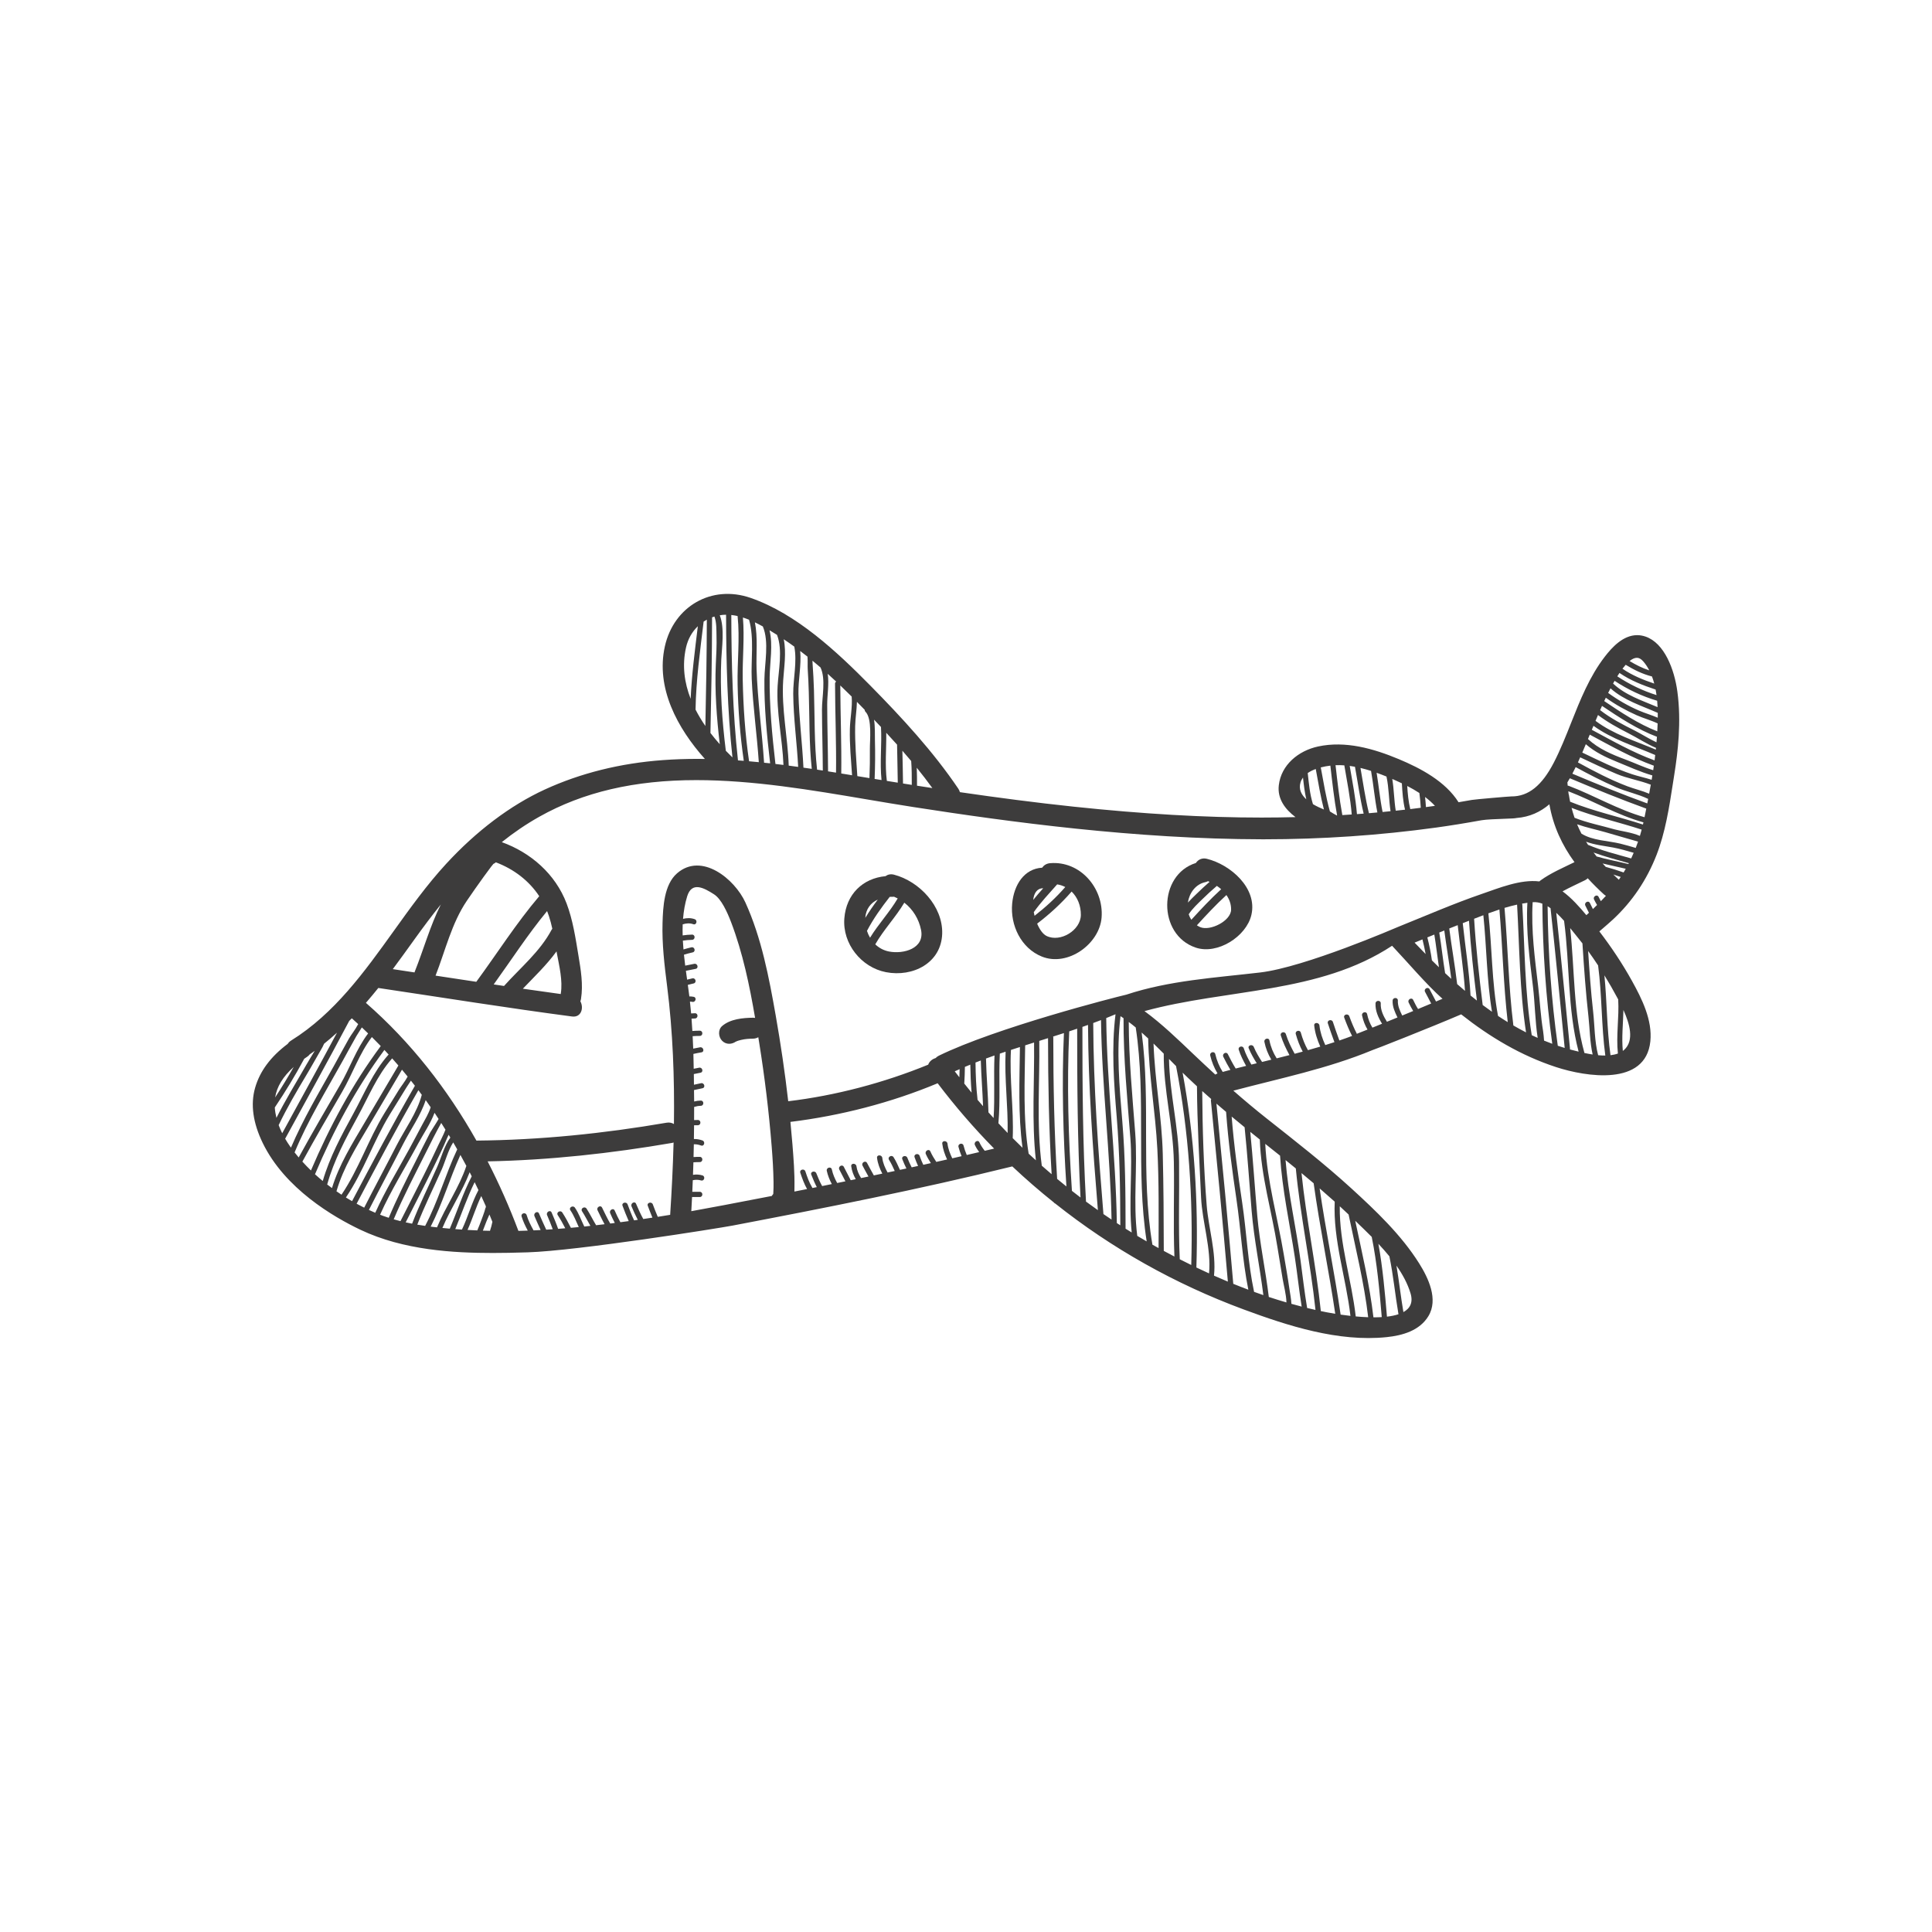 <?xml version="1.0" encoding="utf-8"?>
<!-- Generator: Adobe Illustrator 16.0.0, SVG Export Plug-In . SVG Version: 6.00 Build 0)  -->
<!DOCTYPE svg PUBLIC "-//W3C//DTD SVG 1.1//EN" "http://www.w3.org/Graphics/SVG/1.1/DTD/svg11.dtd">
<svg version="1.1" id="Layer_1" xmlns="http://www.w3.org/2000/svg" xmlns:xlink="http://www.w3.org/1999/xlink" x="0px" y="0px"
	 width="350px" height="350px" viewBox="0 0 350 350" enable-background="new 0 0 350 350" xml:space="preserve">
<g>
	<path fill="#3D3C3C" d="M303.87,125.276c-0.547-4.035-2.348-8.768-5.755-9.948c-0.504-0.175-1.018-0.264-1.527-0.264
		c-2.559,0-4.568,2.221-5.857,3.891c-2.771,3.59-4.468,7.863-6.108,11.994c-0.958,2.417-1.95,4.916-3.136,7.206
		c-2.164,4.178-4.593,6.123-7.647,6.124l-0.058-0.001c-0.392,0-6.551,0.53-7.144,0.637c-0.795,0.144-1.597,0.283-2.409,0.417
		c-2.381-3.776-6.847-6.146-10.827-7.809c-4.583-1.913-9.659-3.363-14.627-2.289c-3.546,0.768-6.674,3.309-7.108,7.022
		c-0.287,2.437,1.128,4.342,3.023,5.772c-2.016,0.051-4.077,0.081-6.142,0.081c-10.328,0-21.457-0.646-34.027-1.972
		c-6.952-0.733-13.902-1.65-20.63-2.631c-0.05-0.204-0.139-0.413-0.282-0.624c-4.562-6.751-10.224-12.88-15.932-18.673
		c-6.051-6.14-13.376-13.002-21.671-15.886c-7.115-2.475-13.953,1.552-15.561,8.772c-1.678,7.531,2.269,14.822,7.252,20.396
		c-0.446-0.007-0.892-0.013-1.339-0.013c-2.132,0-4.236,0.074-6.253,0.221c-7.737,0.565-14.942,2.359-21.417,5.333
		c-6.215,2.855-12.397,7.515-17.877,13.474c-3.478,3.78-6.539,8.049-9.5,12.177c-5.26,7.335-10.7,14.922-18.573,19.822
		c-0.254,0.158-0.46,0.359-0.617,0.601c-3.114,2.34-5.049,4.952-5.914,7.984c-0.849,2.972-0.383,6.323,1.382,9.963
		c4.013,8.274,12.818,13.41,17.709,15.734c7.838,3.723,16.932,4.201,23.979,4.201c1.844,0,3.797-0.035,6.333-0.116
		c9.034-0.287,34.455-4.344,37.115-4.848c16.431-3.13,33.562-6.506,50.663-10.717c2.421,2.284,4.937,4.458,7.529,6.531
		c0.063,0.099,0.154,0.166,0.257,0.201c10.194,8.103,21.668,14.564,34.099,19.169c8.07,2.992,17.185,5.929,25.923,5.027
		c2.881-0.296,5.97-1.174,7.564-3.792c1.857-3.05-0.004-6.923-1.67-9.576c-3.213-5.118-7.823-9.508-12.252-13.555
		c-4.898-4.474-10.14-8.557-15.339-12.667c-2.081-1.645-4.093-3.332-6.066-5.06c8.464-2.242,17.067-3.978,25.18-7.341
		c0.035,0.039,10.798-4.203,16.092-6.483c5.163,4.08,10.808,7.47,17.224,9.564c5.35,1.747,16.209,3.52,17.047-4.676
		c0.393-3.842-1.525-7.703-3.344-10.976c-1.729-3.116-3.724-6.104-5.893-8.942c1.12-0.955,2.016-1.739,2.497-2.188
		c3.463-3.226,6.108-7.152,7.865-11.67c1.583-4.073,2.276-8.532,2.946-12.845c0.085-0.551,0.17-1.099,0.257-1.644
		C303.961,136.252,304.621,130.795,303.87,125.276z M296.541,119.167c0.391,0,0.767,0.211,1.147,0.645
		c0.431,0.491,0.789,1.041,1.093,1.631c-1.253-0.402-2.431-1.006-3.566-1.689C295.69,119.369,296.134,119.167,296.541,119.167z
		 M294.509,120.435c1.506,0.918,3.065,1.685,4.763,2.113c0.158,0.418,0.295,0.849,0.411,1.29c-2.025-0.684-3.994-1.479-5.759-2.694
		C294.126,120.879,294.319,120.647,294.509,120.435z M293.383,121.912c2.008,1.374,4.237,2.244,6.547,3.006
		c0.063,0.333,0.12,0.668,0.166,1.005c-2.525-0.792-4.895-1.937-7.11-3.398C293.12,122.308,293.252,122.109,293.383,121.912z
		 M292.499,123.339c2.394,1.579,4.967,2.794,7.711,3.61c0.036,0.386,0.062,0.771,0.077,1.154c-2.813-1.193-5.806-2.152-8.064-4.272
		C292.315,123.662,292.408,123.499,292.499,123.339z M259.954,145.989c-0.535,0.076-1.083,0.149-1.632,0.223
		c-0.038-0.611-0.091-1.22-0.158-1.83C258.813,144.872,259.419,145.405,259.954,145.989z M257.139,143.664
		c0,0.012-0.004,0.021-0.002,0.032c0.12,0.876,0.199,1.757,0.249,2.639c-0.615,0.079-1.231,0.158-1.862,0.234
		c-0.012,0.002-0.025,0.003-0.037,0.004c-0.338-1.369-0.469-2.771-0.552-4.186C255.682,142.774,256.425,143.198,257.139,143.664z
		 M252.571,141.266c0.455,0.2,0.921,0.414,1.39,0.639c0.087,1.607,0.199,3.216,0.573,4.776c-0.56,0.063-1.117,0.129-1.682,0.186
		c-0.309-1.897-0.309-3.848-0.633-5.748C252.336,141.168,252.457,141.216,252.571,141.266z M251.173,140.677
		c0.45,2.066,0.421,4.203,0.738,6.281c-0.481,0.047-0.96,0.096-1.442,0.141c-0.475-2.344-0.697-4.74-1.081-7.104
		C249.994,140.209,250.588,140.44,251.173,140.677z M248.378,139.656c0.44,2.501,0.656,5.041,1.145,7.527
		c-0.51,0.045-1.012,0.096-1.525,0.138c-0.672-2.703-1.048-5.46-1.536-8.201C247.105,139.272,247.744,139.456,248.378,139.656z
		 M245.463,138.906c0.522,2.833,0.894,5.69,1.575,8.488c-0.405,0.03-0.806,0.063-1.213,0.093c-0.243-2.938-0.82-5.83-1.314-8.736
		C244.829,138.793,245.146,138.847,245.463,138.906z M241.96,138.621c0.521-0.022,1.049-0.009,1.578,0.031
		c0.494,2.961,1.098,5.905,1.342,8.897c-0.566,0.038-1.128,0.078-1.703,0.113c-0.553-2.993-0.885-6.017-1.231-9.04
		C241.95,138.622,241.956,138.621,241.96,138.621z M241.007,138.703c0.346,3.017,0.676,6.031,1.22,9.019
		c-0.018,0-0.036,0.002-0.054,0.003c-0.425-0.227-0.846-0.462-1.249-0.728c-0.727-2.616-1.156-5.298-1.655-7.972
		C239.865,138.869,240.458,138.769,241.007,138.703z M238.361,139.312c0.458,2.457,0.854,4.922,1.479,7.335
		c-0.636-0.259-1.334-0.575-1.985-0.966c-0.571-1.807-0.741-3.755-0.947-5.637C237.337,139.741,237.837,139.505,238.361,139.312z
		 M235.601,141.74c0.097-0.325,0.253-0.615,0.45-0.878c0.143,1.318,0.301,2.65,0.595,3.938
		C235.761,143.992,235.23,142.981,235.601,141.74z M168.905,142.765c-0.934-0.142-1.858-0.286-2.78-0.429
		c0-1.084-0.002-2.17-0.045-3.252C167.054,140.29,168,141.515,168.905,142.765z M165.07,137.863c0.11,1.438,0.109,2.885,0.108,4.325
		c-0.534-0.083-1.06-0.167-1.588-0.251c-0.019-1.979-0.074-3.958-0.115-5.936C164.012,136.618,164.547,137.235,165.07,137.863z
		 M160.554,132.75c0.655,0.713,1.313,1.425,1.958,2.15c0.034,2.296,0.104,4.591,0.128,6.886c-0.665-0.106-1.324-0.211-1.981-0.317
		C160.296,138.573,160.589,135.655,160.554,132.75z M159.6,131.702c0.172,3.196-0.237,6.417,0.097,9.613
		c-0.421-0.068-0.832-0.136-1.25-0.203c0.099-2.344,0.12-4.691,0.055-7.034c-0.025-0.946,0.046-2.415-0.162-3.706
		C158.76,130.817,159.183,131.253,159.6,131.702z M154.921,131.53c0.033-1.452,0.284-2.924,0.319-4.384
		c0.473,0.48,0.943,0.961,1.409,1.445c-0.006,0.115,0.031,0.234,0.136,0.341c1.248,1.256,0.782,5.179,0.801,6.791
		c0.023,1.745-0.006,3.493-0.077,5.237c-0.735-0.12-1.467-0.239-2.193-0.358C155.127,137.582,154.854,134.557,154.921,131.53z
		 M154.291,126.19c0.154,1.938-0.287,3.967-0.329,5.882c-0.063,2.786,0.209,5.587,0.396,8.373c-0.383-0.063-0.77-0.126-1.148-0.189
		c-0.268-0.044-0.541-0.088-0.809-0.131c0.071-5.317-0.152-10.63-0.175-15.946C152.921,124.842,153.611,125.512,154.291,126.19z
		 M149.948,122.069c0.516,0.464,1.028,0.934,1.535,1.409c-0.119,0.074-0.208,0.196-0.207,0.378
		c0.014,5.372,0.245,10.741,0.179,16.113c-0.479-0.078-0.963-0.155-1.445-0.231c-0.015-4.031-0.146-8.061-0.155-12.091
		C149.85,125.934,150.22,123.889,149.948,122.069z M148.647,120.921c0.988,2.125,0.256,5.365,0.261,7.607
		c0.011,3.688,0.136,7.373,0.152,11.061c-0.344-0.054-0.691-0.106-1.038-0.16c-0.525-4.777-0.416-9.594-0.565-14.394
		c-0.05-1.627-0.139-3.253-0.253-4.876c-0.01-0.137-0.014-0.299-0.017-0.469C147.678,120.096,148.166,120.504,148.647,120.921z
		 M144.964,117.935c0.442,0.336,0.884,0.672,1.319,1.02c0.067,0.782,0.007,1.688,0.04,2.197c0.092,1.417,0.154,2.837,0.197,4.257
		c0.145,4.627,0.045,9.266,0.539,13.874c-0.499-0.074-1.006-0.143-1.507-0.215c-0.215-4.463-0.791-8.901-0.904-13.371
		C144.585,123.206,145.205,120.479,144.964,117.935z M141.882,123.257c0.144-2.209,0.607-5.047,0.1-7.45
		c0.646,0.433,1.284,0.875,1.912,1.333c0.541,2.729-0.216,5.846-0.193,8.556c0.04,4.421,0.667,8.819,0.896,13.234
		c-0.568-0.08-1.142-0.153-1.713-0.229C142.713,133.55,141.547,128.405,141.882,123.257z M140.763,115.013
		c1.07,2.73,0.26,6.555,0.111,9.249c-0.263,4.748,0.869,9.548,1.057,14.313c-0.483-0.061-0.966-0.118-1.452-0.175
		c-0.604-5.2-1.107-10.523-1.047-15.757c0.031-2.636,0.631-5.781-0.027-8.462C139.861,114.452,140.314,114.728,140.763,115.013z
		 M138.195,113.488c1.174,2.792,0.318,6.664,0.285,9.578c-0.059,5.05,0.455,10.201,1.038,15.219
		c-0.363-0.041-0.731-0.073-1.097-0.111c-0.374-5.676-1.178-11.314-1.363-17.004c-0.089-2.698,0.251-5.7-0.302-8.427
		C137.247,112.979,137.727,113.23,138.195,113.488z M134.585,111.868c0.375,0.121,0.747,0.253,1.114,0.403
		c0.951,3.303,0.332,7.395,0.48,10.697c0.226,5.05,0.945,10.065,1.287,15.108c-0.586-0.058-1.175-0.112-1.763-0.165
		c-0.721-4.913-1.053-9.855-1.152-14.819C134.478,119.364,134.903,115.588,134.585,111.868z M133.621,111.601
		c0.434,4.084-0.079,8.308,0.003,12.398c0.091,4.63,0.458,9.25,1.119,13.832c-0.35-0.028-0.701-0.054-1.051-0.08
		c-0.964-8.746-1.182-17.546-1.209-26.34C132.864,111.452,133.243,111.515,133.621,111.601z M131.534,111.364
		c0.027,8.63,0.238,17.265,1.155,25.85c-0.404-0.392-0.804-0.793-1.199-1.205c-0.68-5.454-1.071-11.069-0.823-16.559
		c0.091-2.016,0.647-5.659-0.273-7.989C130.774,111.399,131.154,111.367,131.534,111.364z M128.998,111.836
		c0.141-0.052,0.281-0.102,0.426-0.145c0.409,1.063,0.347,2.484,0.377,3.462c0.056,1.738-0.046,3.482-0.125,5.218
		c-0.214,4.768,0.157,9.693,0.72,14.458c-0.586-0.659-1.152-1.342-1.691-2.045C128.856,125.801,128.987,118.819,128.998,111.836z
		 M124.273,117.331c0.345-1.551,1.095-2.871,2.147-3.883c-0.532,4.374-1.106,8.748-1.301,13.147
		C123.983,123.688,123.551,120.57,124.273,117.331z M126.005,128.552c0.084-5.342,0.83-10.643,1.464-15.943
		c0.188-0.124,0.378-0.243,0.579-0.35c-0.015,6.422-0.128,12.841-0.264,19.261C127.125,130.564,126.527,129.573,126.005,128.552z
		 M84.57,163.19c0.996-1.471,2.023-2.92,3.061-4.361c0.435-0.604,0.876-1.2,1.324-1.794c0.137-0.183,0.283-0.357,0.429-0.532
		c0.176-0.074,0.321-0.172,0.444-0.287c3.235,1.223,5.985,3.299,7.861,6.137c-4.162,4.896-7.604,10.336-11.404,15.509
		c-2.46-0.371-4.92-0.743-7.379-1.118C80.684,172.2,81.814,167.263,84.57,163.19z M99.921,168.45
		c-2.105,3.961-5.647,6.859-8.612,10.167c-0.624-0.093-1.246-0.188-1.869-0.28c3.204-4.445,6.183-9.059,9.67-13.286
		c0.114,0.284,0.221,0.574,0.321,0.869c0.253,0.751,0.453,1.533,0.626,2.325C100.01,168.308,99.963,168.373,99.921,168.45z
		 M100.82,172.354c0.026,0.144,0.052,0.29,0.078,0.433c0.424,2.249,1.065,4.883,0.697,7.181c-0.006,0.04-0.002,0.075-0.007,0.111
		c-2.291-0.309-4.58-0.635-6.868-0.965C96.822,176.917,99.042,174.801,100.82,172.354z M74.874,170.466l0.286-0.398
		c1.494-2.079,3.053-4.164,4.698-6.212c-1.941,3.879-3.104,8.118-4.72,12.165c-0.02,0.05-0.025,0.094-0.041,0.143
		c-1.313-0.2-2.625-0.402-3.937-0.598C72.423,173.873,73.653,172.164,74.874,170.466z M53.211,193.287
		c-1.063,1.878-2.188,3.72-3.365,5.525C50.146,196.87,51.271,195.022,53.211,193.287z M49.782,200.627
		c1.915-2.85,3.706-5.796,5.331-8.822c0.165-0.114,0.329-0.229,0.502-0.342c0.201-0.13,0.371-0.286,0.509-0.468
		c0.301-0.204,0.598-0.415,0.892-0.625c-0.502,0.834-1.023,1.66-1.498,2.49c-1.838,3.217-3.783,6.348-5.439,9.651
		C49.924,201.88,49.821,201.251,49.782,200.627z M50.482,203.828c1.486-3.106,3.225-6.071,4.997-9.027
		c1.013-1.688,1.959-3.415,2.947-5.118c0.069-0.118,0.17-0.344,0.287-0.604c0.804-0.641,1.581-1.313,2.34-2
		c-3.26,6.099-6.613,12.149-9.928,18.218C50.881,204.805,50.66,204.314,50.482,203.828z M52.712,207.898
		c-0.046-0.063-0.099-0.128-0.146-0.193c-0.337-0.475-0.631-0.944-0.906-1.415c3.877-7.106,7.823-14.177,11.602-21.338
		c0.158-0.158,0.318-0.316,0.474-0.477c0.391,0.342,0.77,0.697,1.154,1.05c-0.475,0.929-1.288,1.944-1.666,2.608
		c-0.953,1.668-1.843,3.371-2.782,5.047C57.729,198.026,54.893,202.791,52.712,207.898z M53.368,208.772
		c2.396-5.79,5.689-11.134,8.723-16.604c0.825-1.49,1.628-2.988,2.473-4.47c0.262-0.459,0.654-1.004,0.99-1.573
		c0.384,0.359,0.756,0.727,1.134,1.091c-2.126,2.794-3.319,6.298-5.069,9.315c-2.531,4.367-5.084,8.723-7.507,13.153
		C53.856,209.383,53.608,209.081,53.368,208.772z M54.778,210.437c2.323-4.261,4.768-8.452,7.208-12.647
		c1.848-3.176,3.135-6.978,5.383-9.918c0.543,0.535,1.077,1.08,1.606,1.632c-5.149,6.919-9.267,14.609-12.643,22.538
		C55.792,211.52,55.273,210.983,54.778,210.437z M57.064,212.729c3.343-7.918,7.457-15.604,12.574-22.524
		c0.262,0.279,0.516,0.563,0.775,0.846c-0.026,0.021-0.053,0.03-0.077,0.058c-2.753,3.112-4.353,7.043-6.33,10.649
		c-2.153,3.931-4.285,7.883-5.536,12.191C57.991,213.551,57.52,213.146,57.064,212.729z M59.274,214.582
		c1.214-4.379,3.374-8.371,5.552-12.345c1.934-3.527,3.489-7.415,6.18-10.46c0.014-0.016,0.018-0.031,0.029-0.049
		c0.384,0.429,0.76,0.863,1.136,1.298c-2.049,3.482-4.11,6.956-6.163,10.435c-2.225,3.774-4.592,7.557-5.867,11.771
		C59.85,215.017,59.559,214.804,59.274,214.582z M60.955,215.813c1.23-4.265,3.624-8.081,5.873-11.875
		c2.003-3.379,4.002-6.764,5.995-10.153c0.347,0.411,0.687,0.83,1.027,1.245c-0.475,0.888-1.258,1.863-1.568,2.375
		c-0.877,1.447-1.79,2.872-2.67,4.316c-2.898,4.754-4.611,10.066-7.745,14.708C61.56,216.229,61.255,216.024,60.955,215.813z
		 M62.663,216.938c3.212-4.736,4.981-10.169,7.945-15.03c0.993-1.632,2.022-3.241,3.005-4.877c0.199-0.33,0.526-0.778,0.83-1.261
		c0.245,0.304,0.482,0.616,0.723,0.925c-3.974,6.871-7.689,13.884-11.386,20.907C63.406,217.383,63.031,217.167,62.663,216.938z
		 M64.605,218.068c3.635-6.905,7.29-13.802,11.189-20.564c0.208,0.275,0.411,0.554,0.617,0.83c-0.828,3.204-3.061,6.231-4.543,9.122
		c-1.941,3.786-3.961,7.533-5.891,11.323C65.517,218.55,65.058,218.315,64.605,218.068z M66.829,219.192
		c2.058-4.045,4.21-8.043,6.28-12.082c1.294-2.527,3.117-5.061,4.009-7.815c0.308,0.427,0.602,0.863,0.902,1.294
		c-0.354,1.145-1.038,2.247-1.573,3.247c-0.782,1.466-1.549,2.938-2.344,4.395c-2.082,3.814-4.344,7.51-6.122,11.474
		C67.595,219.54,67.21,219.37,66.829,219.192z M69.326,220.242c-0.159-0.06-0.314-0.127-0.471-0.19
		c1.99-4.458,4.607-8.596,6.906-12.897c0.891-1.666,2.24-3.599,2.958-5.563c0.251,0.37,0.491,0.747,0.737,1.121
		c-0.553,0.968-1.368,2.155-1.522,2.452c-0.938,1.79-1.825,3.608-2.736,5.412c-1.672,3.311-3.335,6.618-4.775,10.037
		C70.055,220.495,69.688,220.376,69.326,220.242z M71.322,220.89c1.751-4.153,3.853-8.146,5.87-12.177
		c0.886-1.771,1.768-3.549,2.742-5.276c0.261,0.403,0.511,0.813,0.766,1.218c-0.299,0.828-1.123,2.415-1.277,2.751
		c-0.844,1.842-1.744,3.659-2.645,5.474c-1.386,2.792-2.828,5.557-4.229,8.343C72.137,221.117,71.729,221.009,71.322,220.89z
		 M73.495,221.441c1.657-3.286,3.354-6.553,4.976-9.857c0.89-1.81,1.781-3.628,2.562-5.487c0.055-0.129,0.146-0.313,0.246-0.521
		c0.103,0.17,0.201,0.34,0.302,0.51c-1.081,1.46-1.666,3.68-2.364,5.272c-1.515,3.454-3.217,6.804-4.562,10.323
		C74.268,221.605,73.882,221.526,73.495,221.441z M75.598,221.856c1.312-3.417,2.959-6.67,4.437-10.02
		c0.627-1.421,1.154-3.478,2.07-4.879c0.247,0.419,0.486,0.838,0.727,1.261c-2.133,4.539-3.469,9.419-5.813,13.861
		C76.545,222.011,76.071,221.938,75.598,221.856z M78.019,222.214c2.146-4.178,3.449-8.719,5.388-12.987
		c0.368,0.658,0.726,1.322,1.08,1.988c-1.292,3.896-3.745,7.335-5.317,11.134C78.787,222.305,78.404,222.262,78.019,222.214z
		 M80.145,222.455c1.454-3.45,3.611-6.606,4.94-10.098c0.127,0.245,0.247,0.498,0.373,0.745c-1.571,3.041-2.633,6.333-3.974,9.481
		C81.04,222.544,80.594,222.503,80.145,222.455z M82.475,222.665c1.179-2.83,2.163-5.757,3.512-8.504
		c0.233,0.477,0.459,0.955,0.688,1.433c-1.211,2.265-1.88,4.834-2.991,7.156C83.28,222.72,82.876,222.696,82.475,222.665z
		 M86.466,222.897c-0.591-0.025-1.183-0.049-1.769-0.083c0.905-2.004,1.531-4.165,2.489-6.138c0.283,0.612,0.559,1.229,0.832,1.846
		c-0.013,0.067-0.014,0.139,0.009,0.22c-0.042-0.148-0.195,0.535-0.259,0.729c-0.171,0.519-0.362,1.028-0.553,1.538
		C86.978,221.637,86.738,222.277,86.466,222.897z M88.764,222.973c-0.429-0.01-0.859-0.016-1.286-0.031
		c0.23-0.558,0.438-1.127,0.649-1.68c0.12-0.314,0.348-0.771,0.538-1.243c0.186,0.44,0.358,0.888,0.539,1.328
		C89.098,221.897,88.944,222.439,88.764,222.973z M121.407,220.078c-0.74,0.124-1.491,0.243-2.246,0.361
		c-0.321-0.739-0.611-1.494-0.896-2.253c-0.212-0.565-1.129-0.32-0.914,0.253c0.271,0.72,0.542,1.438,0.841,2.146
		c-0.55,0.085-1.101,0.17-1.656,0.251c-0.497-0.89-0.906-1.824-1.308-2.761c-0.24-0.562-1.056-0.079-0.818,0.479
		c0.353,0.821,0.713,1.64,1.13,2.429c-0.223,0.031-0.441,0.064-0.665,0.097c-0.444-0.941-0.815-1.915-1.182-2.894
		c-0.212-0.565-1.129-0.32-0.914,0.253c0.351,0.935,0.709,1.865,1.12,2.774c-0.503,0.069-1.005,0.139-1.511,0.204
		c-0.376-0.686-0.716-1.39-1.029-2.113c-0.242-0.559-1.059-0.074-0.818,0.479c0.26,0.601,0.536,1.189,0.838,1.767
		c-0.276,0.034-0.549,0.071-0.826,0.105c-0.55-0.928-1-1.909-1.479-2.876c-0.271-0.549-1.089-0.069-0.818,0.479
		c0.417,0.842,0.808,1.699,1.267,2.521c-0.511,0.06-1.018,0.122-1.531,0.182c-0.603-0.988-1.1-2.035-1.732-3.008
		c-0.332-0.51-1.152-0.035-0.818,0.479c0.554,0.854,1.002,1.767,1.513,2.645c-0.37,0.039-0.733,0.085-1.104,0.122
		c-0.566-1.145-0.974-2.359-1.7-3.419c-0.344-0.502-1.165-0.027-0.818,0.479c0.646,0.942,1.041,2.008,1.518,3.035
		c-0.475,0.046-0.95,0.091-1.428,0.135c-0.478-0.949-0.974-1.882-1.558-2.771c-0.333-0.51-1.154-0.036-0.818,0.478
		c0.502,0.766,0.94,1.563,1.357,2.376c-0.432,0.035-0.861,0.073-1.294,0.106c-0.346-1.006-0.761-1.984-1.179-2.96
		c-0.24-0.562-1.056-0.077-0.818,0.478c0.36,0.842,0.713,1.688,1.02,2.55c-0.393,0.025-0.785,0.057-1.178,0.081
		c-0.458-0.967-0.887-1.948-1.311-2.933c-0.24-0.56-1.056-0.077-0.818,0.478c0.362,0.845,0.732,1.687,1.117,2.521
		c-0.053,0.002-0.105,0.008-0.158,0.008c-0.375,0.02-0.751,0.035-1.126,0.051c-0.494-0.885-0.955-1.79-1.252-2.767
		c-0.177-0.585-1.093-0.336-0.914,0.251c0.273,0.896,0.676,1.737,1.117,2.56c-0.566,0.02-1.131,0.037-1.695,0.051
		c-1.621-4.308-3.482-8.517-5.578-12.594c11.202-0.219,22.393-1.448,33.428-3.346c0.096-0.018,0.177-0.047,0.262-0.073
		C121.91,211.361,121.689,215.738,121.407,220.078z M140.088,216.211c-0.002,0.037-0.004,0.063-0.006,0.095
		c-0.107,0.108-0.194,0.225-0.256,0.352c-2.918,0.565-5.842,1.126-8.775,1.684c-1.876,0.357-3.819,0.72-5.814,1.075
		c0.051-0.854,0.095-1.708,0.136-2.563h1.404c0.61,0,0.61-0.946,0-0.946h-1.361c0.031-0.699,0.061-1.399,0.089-2.101
		c0.489-0.112,1.022-0.104,1.497,0.041c0.586,0.179,0.835-0.734,0.252-0.912c-0.537-0.164-1.146-0.198-1.714-0.105
		c0.027-0.757,0.058-1.512,0.08-2.267c0.383-0.031,0.768-0.039,1.157-0.039c0.61,0,0.61-0.949,0-0.949
		c-0.381,0-0.759,0.009-1.135,0.036c0.02-0.772,0.039-1.544,0.052-2.316c0.432-0.016,0.86,0.058,1.308,0.222
		c0.574,0.213,0.82-0.701,0.252-0.913c-0.513-0.189-1.031-0.274-1.548-0.261c0.012-0.83,0.027-1.66,0.032-2.49
		c0.23-0.01,0.46-0.01,0.688-0.01c0.611-0.002,0.611-0.948,0-0.948c-0.23,0-0.458,0.004-0.684,0.016
		c0.002-0.793,0.011-1.587,0.007-2.381c0.388-0.121,0.787-0.196,1.205-0.204c0.609-0.01,0.611-0.958,0-0.946
		c-0.415,0.006-0.815,0.063-1.204,0.166c-0.001-0.058,0-0.115,0-0.17c-0.006-0.633-0.016-1.269-0.023-1.905
		c0.509-0.11,1.017-0.222,1.528-0.326c0.599-0.12,0.345-1.033-0.252-0.915c-0.43,0.087-0.859,0.182-1.287,0.277
		c-0.008-0.645-0.013-1.287-0.022-1.934c0.403-0.08,0.806-0.161,1.209-0.242c0.599-0.121,0.345-1.034-0.252-0.913
		c-0.326,0.064-0.653,0.13-0.979,0.195c-0.017-0.897-0.031-1.79-0.058-2.688c0.484-0.11,0.972-0.203,1.465-0.288
		c0.602-0.1,0.346-1.013-0.252-0.913c-0.418,0.07-0.833,0.149-1.245,0.241c-0.028-0.751-0.063-1.502-0.103-2.253
		c0.431-0.036,0.863-0.046,1.299-0.048c0.61,0,0.61-0.948,0-0.946c-0.455,0-0.904,0.016-1.351,0.053
		c-0.044-0.746-0.091-1.493-0.15-2.236c0.207-0.02,0.413-0.032,0.621-0.034c0.611-0.01,0.612-0.958,0-0.948
		c-0.233,0.004-0.464,0.018-0.695,0.037c-0.063-0.715-0.134-1.431-0.215-2.142c0.145,0.002,0.29,0.016,0.433,0.047
		c0.597,0.129,0.85-0.786,0.252-0.912c-0.265-0.06-0.529-0.079-0.791-0.075c-0.086-0.686-0.18-1.386-0.277-2.095
		c0.356-0.083,0.713-0.17,1.068-0.259c0.593-0.148,0.342-1.062-0.252-0.915c-0.314,0.079-0.63,0.156-0.945,0.23
		c-0.074-0.531-0.147-1.061-0.22-1.6c0.59-0.118,1.179-0.236,1.769-0.354c0.599-0.12,0.345-1.032-0.252-0.913
		c-0.548,0.109-1.095,0.218-1.643,0.328c-0.083-0.657-0.16-1.318-0.227-1.98c0.52-0.177,1.063-0.292,1.594-0.424
		c0.594-0.146,0.342-1.06-0.252-0.913c-0.481,0.119-0.959,0.235-1.429,0.381c-0.044-0.53-0.084-1.061-0.111-1.592
		c0.551-0.078,1.104-0.138,1.666-0.145c0.61-0.007,0.611-0.956,0-0.948c-0.573,0.007-1.138,0.065-1.702,0.145
		c-0.017-0.672-0.02-1.341,0.007-2.005c0.624-0.199,1.268-0.254,1.919-0.023c0.578,0.206,0.824-0.71,0.252-0.913
		c-0.707-0.252-1.419-0.231-2.11-0.061c0.114-1.4,0.344-2.771,0.752-4.087c0.836-2.697,2.972-1.576,4.873-0.349
		c1.295,0.836,2.358,3.145,3.08,5.036c2.113,5.539,3.342,11.462,4.348,17.343c-0.115-0.02-0.235-0.033-0.364-0.031
		c-1.868,0.025-4.127,0.232-5.605,1.502c-0.786,0.676-0.688,1.991,0,2.682c0.728,0.729,1.768,0.674,2.542,0.101
		c0.014-0.004,0.027-0.008,0.041-0.012c-0.237,0.221,0.155-0.038,0.028-0.01c0.271-0.102,0.553-0.175,0.833-0.243
		c0.71-0.174,1.433-0.218,2.162-0.229c0.375-0.004,0.686-0.104,0.944-0.261c0.056,0.34,0.11,0.68,0.164,1.016
		c0.999,6.227,1.762,12.497,2.262,18.783c0.171,2.143,0.304,4.29,0.335,6.437C140.142,214.823,140.134,215.519,140.088,216.211z
		 M140.526,183.956c-1.216-6.898-2.572-14.051-5.491-20.464c-1.933-4.245-7.916-9.158-12.375-5.287
		c-2.361,2.049-2.548,6.116-2.634,8.976c-0.115,3.831,0.347,7.676,0.828,11.471c1.041,8.217,1.349,16.604,1.236,24.974
		c-0.369-0.217-0.816-0.327-1.334-0.236c-11.368,1.954-22.905,3.138-34.445,3.24c-5.259-9.327-11.872-17.834-20.023-24.952
		c0.765-0.886,1.516-1.785,2.247-2.697c11.692,1.742,23.365,3.62,35.086,5.165c1.683,0.222,2.177-1.545,1.518-2.751
		c0.049-0.126,0.088-0.265,0.113-0.419c0.423-2.636-0.039-5.307-0.469-7.917c-0.515-3.119-1.015-6.435-2.142-9.396
		c-2.032-5.335-6.484-9.204-11.736-11.104c2.104-1.682,4.359-3.231,6.8-4.603c7.941-4.463,17.244-6.632,28.439-6.632
		c10.285,0,20.78,1.777,30.93,3.498c2.762,0.467,5.617,0.951,8.362,1.377c17.379,2.703,40.271,5.811,63.214,5.847h0.367
		c10.427,0,20.897-0.713,31.124-2.121c2.521-0.347,5.216-0.781,8.243-1.329c0.802-0.144,2.738-0.215,4.151-0.268
		c1.342-0.048,1.915-0.07,2.204-0.142c2.398-0.183,4.335-1.109,5.946-2.481c0.697,3.995,2.308,7.41,4.549,10.479
		c-2.097,1.036-4.257,1.938-6.162,3.318c-0.073,0.054-0.138,0.114-0.205,0.174c-3.435-0.414-7.342,1.209-10.474,2.285
		c-5.065,1.74-9.97,3.883-14.934,5.88c-0.601,0.242-17.045,7.376-25.175,8.333c-8.094,0.951-16.451,1.438-24.239,4.017
		c-2.146,0.492-23.562,5.978-33.979,11.064c-0.238,0.118-0.419,0.263-0.565,0.423c-0.625,0.182-1.157,0.628-1.347,1.197
		c-8.021,3.284-16.774,5.601-25.36,6.626C142.198,194.299,141.434,189.109,140.526,183.956z M260.676,175.226
		c-0.427-0.412-0.85-0.827-1.271-1.244c-0.19-1.4-0.48-2.787-0.828-4.163c0.421-0.174,0.844-0.344,1.265-0.517
		C260.164,171.271,260.387,173.253,260.676,175.226z M258.267,172.835c-0.676-0.687-1.344-1.376-2.002-2.069
		c0.477-0.194,0.951-0.389,1.425-0.585C257.911,171.062,258.106,171.946,258.267,172.835z M178.089,200.394
		c-0.332-0.384-0.668-0.763-0.994-1.15c-0.257-2.249-0.346-4.499-0.373-6.758c0.319-0.127,0.64-0.245,0.96-0.368
		C177.757,194.88,177.992,197.635,178.089,200.394z M176.017,197.945c-0.449-0.546-0.891-1.097-1.331-1.648
		c0.067-1.006,0.1-2.014,0.114-3.021c0.327-0.137,0.653-0.274,0.98-0.407C175.805,194.563,175.869,196.256,176.017,197.945z
		 M173.845,193.688c-0.01,0.492-0.026,0.982-0.047,1.473c-0.278-0.36-0.562-0.716-0.836-1.081
		C173.254,193.945,173.549,193.816,173.845,193.688z M178.396,208.476c-0.373-0.474-0.715-0.972-0.966-1.529
		s-1.066-0.075-0.818,0.479c0.208,0.462,0.479,0.885,0.776,1.288c-0.751,0.174-1.497,0.355-2.25,0.525
		c-0.238-0.553-0.433-1.122-0.585-1.711c-0.153-0.593-1.067-0.342-0.914,0.251c0.147,0.573,0.337,1.133,0.562,1.674
		c-0.563,0.131-1.126,0.259-1.691,0.388c-0.402-0.849-0.754-1.724-0.863-2.656c-0.071-0.599-1.02-0.604-0.949,0
		c0.12,1.012,0.461,1.952,0.875,2.865c-0.651,0.146-1.301,0.297-1.954,0.438c-0.401-0.61-0.783-1.232-1.078-1.904
		c-0.247-0.558-1.063-0.075-0.819,0.478c0.255,0.579,0.572,1.119,0.911,1.648c-0.458,0.101-0.913,0.205-1.372,0.305
		c-0.245-0.528-0.473-1.063-0.662-1.617c-0.196-0.573-1.111-0.328-0.914,0.253c0.183,0.534,0.4,1.056,0.631,1.571
		c-0.386,0.083-0.772,0.168-1.159,0.253c-0.288-0.563-0.554-1.134-0.78-1.725c-0.217-0.565-1.133-0.32-0.915,0.253
		c0.219,0.57,0.47,1.13,0.741,1.678c-0.391,0.085-0.781,0.168-1.172,0.251c-0.358-0.779-0.692-1.569-1.159-2.297
		c-0.329-0.51-1.149-0.035-0.818,0.479c0.411,0.643,0.719,1.332,1.032,2.021c-0.431,0.091-0.86,0.184-1.291,0.274
		c-0.458-0.83-0.849-1.701-0.963-2.649c-0.072-0.6-1.021-0.607-0.949,0c0.125,1.025,0.491,1.954,0.955,2.852
		c-0.513,0.108-1.023,0.217-1.536,0.324c-0.405-0.751-0.838-1.486-1.225-2.245c-0.276-0.546-1.095-0.067-0.818,0.478
		c0.339,0.666,0.713,1.314,1.074,1.971c-0.445,0.093-0.89,0.188-1.336,0.278c-0.41-0.658-0.742-1.367-0.843-2.138
		c-0.078-0.597-1.026-0.604-0.947,0c0.11,0.85,0.411,1.616,0.818,2.34c-0.303,0.063-0.604,0.126-0.907,0.189
		c-0.419-0.807-0.843-1.608-1.251-2.419c-0.275-0.545-1.092-0.065-0.818,0.48c0.361,0.717,0.733,1.425,1.106,2.136
		c-0.497,0.101-0.991,0.206-1.489,0.305c-0.434-0.771-0.78-1.577-0.972-2.454c-0.13-0.6-1.044-0.344-0.914,0.249
		c0.185,0.85,0.509,1.644,0.913,2.402c-0.585,0.119-1.168,0.241-1.754,0.356c-0.413-0.735-0.736-1.519-1.052-2.309
		c-0.224-0.56-1.141-0.316-0.914,0.253c0.306,0.763,0.618,1.525,0.998,2.249c-0.268,0.055-0.535,0.108-0.803,0.162
		c-0.011-0.028-0.013-0.056-0.031-0.087c-0.553-0.917-0.901-1.915-1.238-2.927c-0.193-0.577-1.109-0.33-0.915,0.251
		c0.339,1.016,0.696,2.02,1.225,2.952c-0.766,0.15-1.529,0.303-2.296,0.452c0.007-0.29,0.006-0.563,0.011-0.796
		c0.042-2.587-0.162-5.186-0.367-7.761c-0.109-1.354-0.233-2.707-0.366-4.061c9.068-1.114,18.245-3.475,26.673-7
		c3.173,4.186,6.588,8.134,10.228,11.838C179.529,208.217,178.962,208.346,178.396,208.476z M179.998,202.535
		c-0.313-0.34-0.625-0.68-0.932-1.023c-0.063-3.253-0.373-6.495-0.444-9.748c0.514-0.189,1.027-0.373,1.542-0.556
		C179.998,194.982,180.242,198.768,179.998,202.535z M182.543,205.249c-0.562-0.581-1.12-1.166-1.672-1.759
		c0.375-4.195,0.044-8.412,0.257-12.616c0.35-0.12,0.699-0.23,1.048-0.35C181.942,195.43,182.634,200.338,182.543,205.249z
		 M183.464,206.184c0.211-5.332-0.621-10.657-0.32-15.981c0.542-0.178,1.083-0.35,1.624-0.523
		c-0.07,6.095-0.348,12.209,0.471,18.252C184.642,207.354,184.049,206.772,183.464,206.184z M186.349,208.998
		c-1.055-6.488-0.701-13.074-0.63-19.624c0.537-0.172,1.075-0.34,1.612-0.51c0.085,7.122-0.456,14.254,0.33,21.333
		C187.223,209.796,186.779,209.402,186.349,208.998z M188.73,211.176c-0.996-7.494-0.346-15.063-0.455-22.607
		c0.53-0.166,1.06-0.332,1.587-0.498c0.008,8.225,0.162,16.445,0.652,24.65C189.914,212.211,189.317,211.697,188.73,211.176z
		 M191.511,213.566c-0.533-8.541-0.695-17.098-0.699-25.656c0-0.05-0.017-0.089-0.028-0.131c0.652-0.207,1.305-0.414,1.954-0.626
		c-0.404,9.271-0.147,18.532,0.453,27.788C192.625,214.487,192.063,214.031,191.511,213.566z M194.19,215.736
		c-0.641-9.624-0.929-19.256-0.49-28.896c0.48-0.158,0.96-0.322,1.44-0.486c0.002,10.201,0.054,20.398,0.606,30.583
		C195.226,216.543,194.706,216.14,194.19,215.736z M196.739,217.679c-0.601-10.539-0.648-21.091-0.652-31.646
		c0.341-0.117,0.681-0.239,1.017-0.36c0.063,11.209,0.869,22.388,1.79,33.558C198.17,218.718,197.447,218.206,196.739,217.679z
		 M199.897,219.941c-0.948-11.517-1.799-23.05-1.85-34.61c0.475-0.174,0.94-0.354,1.411-0.533
		c0.162,12.066,1.688,24.071,1.908,36.136C200.878,220.605,200.384,220.277,199.897,219.941z M202.324,221.57
		c-0.18-12.398-1.782-24.734-1.921-37.138c0.562-0.224,1.124-0.453,1.684-0.69c-0.763,6.189-0.299,12.418,0.216,18.619
		c0.543,6.558,0.64,13.055,0.653,19.615C202.745,221.843,202.533,221.708,202.324,221.57z M203.907,222.59
		c-0.004-6.482-0.046-12.904-0.585-19.374c-0.532-6.355-1.097-12.776-0.332-19.13c0.184,0.119,0.365,0.245,0.549,0.372
		c-0.029,7.26,0.68,14.485,1.237,21.718c0.438,5.674-0.332,11.441,0.243,17.098C204.648,223.044,204.274,222.822,203.907,222.59z
		 M206.027,223.892c-0.794-6.132,0.101-12.487-0.373-18.645c-0.517-6.701-1.154-13.391-1.17-20.109
		c0.425,0.316,0.846,0.652,1.263,0.996c1.956,12.845-0.024,25.921,1.985,38.758C207.162,224.563,206.593,224.229,206.027,223.892z
		 M209.887,226.1c-0.365-0.2-0.731-0.399-1.095-0.602c-0.006-0.004-0.012-0.008-0.02-0.012c-2.168-12.716-0.241-25.682-1.953-38.436
		c0.397,0.352,0.793,0.711,1.183,1.075c0.124,6.715,1.317,13.347,1.663,20.05C209.97,214.12,209.896,220.135,209.887,226.1z
		 M210.831,226.613c-0.01-5.842-0.043-11.691-0.184-17.528c-0.16-6.711-1.444-13.333-1.674-20.038
		c0.625,0.603,1.241,1.217,1.85,1.829c-0.057,6.624,1.706,12.964,1.83,19.572c0.106,5.711-0.128,11.47,0.101,17.181
		C212.11,227.295,211.468,226.957,210.831,226.613z M215.806,229.166c-0.698-0.342-1.392-0.688-2.081-1.039
		c-0.269-5.869-0.054-11.81-0.125-17.679c-0.077-6.288-1.711-12.335-1.823-18.607c0.433,0.438,0.861,0.873,1.288,1.302
		c0,0.015-0.004,0.022-0.002,0.034C215.372,204.954,216.155,217.159,215.806,229.166z M219.03,230.688
		c-0.769-0.348-1.533-0.703-2.294-1.068c0.371-11.769-0.348-23.724-2.498-35.303c0.311,0.307,0.618,0.607,0.925,0.899
		c0.558,0.534,1.116,1.058,1.68,1.577c0.039,6.725,0.437,13.438,0.745,20.154C217.789,221.353,219.459,226.222,219.03,230.688z
		 M219.928,231.095c0.438-4.157-1-8.649-1.324-12.71c-0.548-6.865-0.767-13.833-0.809-20.729c0.54,0.49,1.089,0.967,1.637,1.449
		c-0.046,0.07-0.077,0.153-0.065,0.267c1.077,10.93,2.135,21.864,3.071,32.806C221.596,231.826,220.76,231.467,219.928,231.095z
		 M223.419,232.577c-0.929-10.889-1.979-21.768-3.051-32.643c0.581,0.502,1.166,1,1.751,1.496c0.38,5.314,1.101,10.587,1.877,15.854
		c0.799,5.419,1.067,10.987,2.152,16.357C225.235,233.298,224.324,232.946,223.419,232.577z M255.532,234.302
		c0.499,1.67-0.096,2.737-1.293,3.397c-0.479-2.798-0.782-5.62-1.259-8.419C254.097,230.873,255.006,232.549,255.532,234.302z
		 M251.7,227.593c0.723,3.471,1.045,7.004,1.646,10.494c-0.616,0.207-1.323,0.348-2.086,0.437c-0.372-4.417-0.766-8.836-1.55-13.195
		C250.397,226.06,251.067,226.816,251.7,227.593z M248.503,224.075c0.97,4.791,1.406,9.664,1.815,14.531
		c-0.49,0.029-0.996,0.041-1.508,0.041c-0.684-5.893-2.07-11.687-3.296-17.488C246.471,222.08,247.491,223.052,248.503,224.075z
		 M244.313,220.024c1.269,6.178,2.812,12.335,3.547,18.604c-0.761-0.025-1.521-0.079-2.257-0.146
		c-0.755-6.675-2.988-13.23-2.889-19.955C243.252,219.019,243.781,219.522,244.313,220.024z M241.796,217.692
		c-0.309,6.99,2.049,13.774,2.85,20.692c-0.631-0.073-1.231-0.148-1.779-0.229c-1.108-7.649-2.699-15.218-3.804-22.865
		C239.981,216.08,240.893,216.883,241.796,217.692z M237.981,214.361c1.097,7.914,2.749,15.741,3.911,23.645
		c-0.66-0.105-1.195-0.206-1.548-0.273c-0.355-0.067-0.709-0.144-1.063-0.219c-0.868-8.373-2.641-16.624-3.502-24.998
		C236.518,213.126,237.25,213.74,237.981,214.361z M234.749,211.675c0.819,8.595,2.659,17.051,3.564,25.631
		c-0.506-0.112-1.01-0.229-1.514-0.354c-0.484-2.869-0.807-5.747-1.197-8.632c-0.824-6.074-2.235-12.047-2.712-18.161
		C233.514,210.661,234.13,211.167,234.749,211.675z M229.386,207.361c0.838,0.664,1.674,1.328,2.508,1.996
		c0.391,6.171,1.729,12.217,2.665,18.318c0.461,3.008,0.769,6.023,1.249,9.027c-0.62-0.16-1.241-0.324-1.859-0.502
		c-0.037-0.905-0.239-1.852-0.346-2.612c-0.301-2.146-0.691-4.272-1.048-6.411c-1.101-6.605-3.021-13.24-3.343-19.955
		C229.271,207.269,229.328,207.315,229.386,207.361z M228.229,206.437c0.207,6.624,2.17,13.011,3.197,19.536
		c0.299,1.905,0.624,3.806,0.937,5.711c0.186,1.137,0.652,2.809,0.689,4.265c-1.068-0.313-2.136-0.641-3.195-0.992
		c-0.597-4.914-1.646-9.738-2.087-14.69c-0.45-5.071-0.772-10.149-1.271-15.215C227.073,205.516,227.652,205.974,228.229,206.437z
		 M225.473,204.211c0.518,5.04,0.854,10.097,1.272,15.147c0.429,5.156,1.488,10.159,2.124,15.266
		c-0.561-0.193-1.12-0.391-1.68-0.593c-1.128-5.257-1.352-10.758-2.144-16.078c-0.774-5.209-1.506-10.422-1.917-15.671
		C223.903,202.931,224.688,203.571,225.473,204.211z M260.148,181.431c-0.394-0.739-0.764-1.486-1.166-2.222
		c-0.295-0.533-1.113-0.055-0.818,0.479c0.381,0.695,0.735,1.407,1.106,2.11c-0.792,0.33-1.581,0.664-2.373,0.992
		c-0.348-0.514-0.608-1.087-0.886-1.643c-0.272-0.547-1.089-0.066-0.818,0.479c0.26,0.52,0.515,1.041,0.82,1.527
		c-0.662,0.273-1.324,0.548-1.987,0.818c-0.426-0.865-0.84-1.751-0.791-2.715c0.031-0.609-0.917-0.607-0.948,0
		c-0.058,1.11,0.413,2.091,0.879,3.066c-0.636,0.259-1.271,0.521-1.908,0.779c-0.633-1.013-1.183-2.111-1.123-3.328
		c0.029-0.612-0.919-0.608-0.946,0c-0.065,1.336,0.498,2.564,1.182,3.688c-0.583,0.233-1.162,0.474-1.745,0.705
		c-0.462-0.749-0.772-1.566-0.96-2.452c-0.129-0.597-1.042-0.344-0.915,0.253c0.195,0.917,0.525,1.767,0.988,2.549
		c-0.637,0.253-1.273,0.506-1.913,0.755c0.016,0.015,0.027,0.028,0.043,0.042c-0.012,0.006-0.023,0.01-0.035,0.014
		c-0.548-1.039-0.992-2.118-1.397-3.225c-0.207-0.569-1.124-0.324-0.915,0.253c0.415,1.13,0.866,2.242,1.419,3.312
		c-0.763,0.287-1.529,0.565-2.3,0.826c-0.417-1.108-0.799-2.233-1.174-3.357c-0.192-0.577-1.109-0.33-0.915,0.251
		c0.381,1.143,0.769,2.28,1.191,3.407c-0.55,0.182-1.101,0.357-1.654,0.529c-0.521-1.127-0.925-2.305-1.059-3.545
		c-0.067-0.602-1.016-0.607-0.949,0c0.146,1.348,0.55,2.604,1.099,3.825c-0.742,0.222-1.487,0.438-2.236,0.645
		c-0.565-1-0.977-2.06-1.289-3.174c-0.166-0.589-1.078-0.34-0.914,0.249c0.31,1.11,0.713,2.18,1.258,3.186
		c-0.485,0.133-0.972,0.261-1.46,0.39c-0.63-1.148-1.205-2.314-1.597-3.567c-0.182-0.581-1.097-0.332-0.913,0.253
		c0.39,1.243,0.948,2.415,1.567,3.558c-0.771,0.199-1.544,0.395-2.316,0.587c-0.63-0.99-1.075-2.065-1.308-3.235
		c-0.119-0.599-1.034-0.344-0.915,0.253c0.229,1.148,0.656,2.229,1.255,3.221c-0.56,0.139-1.119,0.277-1.678,0.413
		c-0.567-0.871-1.105-1.761-1.504-2.725c-0.229-0.556-1.148-0.313-0.913,0.253c0.396,0.956,0.903,1.842,1.45,2.709
		c-0.324,0.081-0.648,0.16-0.972,0.239c-0.53-0.948-1.042-1.903-1.374-2.942c-0.184-0.579-1.101-0.332-0.913,0.251
		c0.326,1.031,0.816,1.986,1.336,2.929c-0.632,0.156-1.261,0.314-1.889,0.475c-0.522-0.838-0.979-1.718-1.423-2.605
		c-0.273-0.545-1.091-0.066-0.818,0.479c0.403,0.807,0.818,1.604,1.282,2.373c-0.466,0.121-0.931,0.243-1.395,0.37
		c-0.625-0.992-1.077-2.085-1.346-3.237c-0.139-0.595-1.054-0.344-0.915,0.253c0.269,1.15,0.717,2.249,1.321,3.257
		c-0.146,0.06-0.282,0.127-0.4,0.208c-1.32-1.21-2.635-2.433-3.942-3.678c-2.822-2.689-5.708-5.488-8.887-7.82
		c14.996-4.096,31.594-3.104,44.854-11.838c2.612,2.754,6.298,7.113,9.134,9.607C260.931,181.103,260.537,181.265,260.148,181.431z
		 M261.796,176.291c-0.407-2.442-0.656-4.91-1.059-7.354c0.304-0.124,0.606-0.245,0.91-0.367c0.382,2.925,0.892,5.833,1.27,8.759
		C262.541,176.984,262.168,176.641,261.796,176.291z M263.979,178.28c-0.396-3.369-1.004-6.709-1.431-10.076
		c0.51-0.205,1.021-0.402,1.531-0.604c0.436,3.972,1.048,7.923,1.322,11.907C264.925,179.103,264.448,178.695,263.979,178.28z
		 M266.404,180.344c-0.245-4.388-0.948-8.73-1.413-13.102c0.187-0.072,0.372-0.148,0.558-0.219c0.189-0.072,0.384-0.147,0.575-0.222
		c0.307,4.838,0.844,9.653,1.433,14.463C267.171,180.962,266.786,180.655,266.404,180.344z M268.602,182.068
		c-0.64-5.195-1.232-10.397-1.553-15.625c0.551-0.214,1.11-0.429,1.674-0.641c0.603,5.799,0.601,11.731,1.565,17.49
		C269.721,182.893,269.159,182.485,268.602,182.068z M271.381,184.043c-1.146-6.103-1.079-12.425-1.747-18.584
		c0.662-0.242,1.328-0.477,1.998-0.696c0.582,6.79,0.723,13.633,1.51,20.405C272.548,184.802,271.959,184.431,271.381,184.043z
		 M274.161,185.774c-0.88-7.063-0.984-14.215-1.604-21.302c0.757-0.229,1.52-0.427,2.282-0.594c0,0.008-0.004,0.014-0.004,0.021
		c0.437,7.707,0.448,15.482,1.622,23.126C275.681,186.628,274.914,186.213,274.161,185.774z M277.49,187.535
		c-1.278-7.8-1.261-15.758-1.707-23.635c-0.004-0.075-0.023-0.14-0.052-0.196c0.322-0.059,0.646-0.112,0.969-0.157
		c-0.282,5.077,0.399,10.128,1.008,15.168c0.361,2.99,0.382,6.249,0.857,9.306C278.208,187.86,277.847,187.705,277.49,187.535z
		 M279.722,188.517c-0.05-0.581-0.081-1.162-0.176-1.727c-0.444-2.664-0.571-5.396-0.89-8.075c-0.603-5.078-1.3-10.16-1.002-15.275
		c0.006,0,0.013-0.001,0.019-0.002c0.593-0.046,1.174,0.057,1.738,0.267c0.069,8.484,0.639,16.98,1.797,25.387
		C280.708,188.908,280.212,188.719,279.722,188.517z M282.208,189.449c-1.18-8.366-1.757-16.828-1.844-25.275
		c0.18,0.106,0.355,0.225,0.531,0.35c0.925,8.432,1.72,16.88,2.563,25.321C283.038,189.721,282.621,189.588,282.208,189.449z
		 M284.753,190.204c-0.116-0.029-0.231-0.063-0.348-0.095c0.008-0.043,0.02-0.083,0.014-0.134
		c-0.82-8.205-1.595-16.415-2.486-24.612c0.498,0.453,0.971,0.952,1.415,1.457c1.046,7.86,0.601,15.991,2.633,23.696
		C285.529,190.406,285.112,190.297,284.753,190.204z M287.035,190.758c-2.039-7.333-1.759-15.087-2.583-22.625
		c0.38,0.47,0.733,0.917,1.05,1.302c0.397,0.482,0.786,0.975,1.172,1.471c0.282,4.436,0.597,8.868,1.093,13.287
		c0.243,2.161,0.249,4.628,0.757,6.841C288.016,190.957,287.514,190.86,287.035,190.758z M294.099,182.964
		c1.11,2.446,2.02,5.521,0.134,7.225c-0.077,0.069-0.16,0.135-0.243,0.198C293.754,187.932,294.043,185.442,294.099,182.964z
		 M292.989,180.753c0.052,0.099,0.107,0.203,0.164,0.31c0.189,3.257-0.407,6.551-0.053,9.792c-0.413,0.152-0.866,0.251-1.344,0.307
		c-0.664-4.79-0.633-9.651-1.102-14.47C291.478,178.027,292.261,179.381,292.989,180.753z M290.817,191.221
		c-0.427,0.004-0.861-0.021-1.298-0.06c-0.666-2.502-0.627-5.367-0.905-7.861c-0.411-3.662-0.672-7.338-0.909-11.017
		c0.625,0.856,1.222,1.734,1.807,2.621C290.229,180.319,290.089,185.813,290.817,191.221z M290.01,163.257
		c-0.146-0.254-0.279-0.516-0.409-0.778c-0.272-0.546-1.091-0.066-0.818,0.479c0.17,0.337,0.342,0.672,0.54,0.99
		c-0.249,0.247-0.496,0.495-0.751,0.737c-0.185-0.367-0.366-0.733-0.55-1.1c-0.274-0.546-1.091-0.067-0.818,0.478
		c0.216,0.432,0.433,0.865,0.648,1.296c-0.156,0.143-0.311,0.288-0.467,0.429c-1.223-1.468-2.667-3.1-4.313-4.314
		c1.328-0.727,2.713-1.345,4.077-2.017c0.199-0.099,0.354-0.22,0.487-0.35c0.907,0.993,1.878,1.957,2.901,2.897
		c0.127,0.116,0.259,0.206,0.392,0.282C290.63,162.615,290.319,162.936,290.01,163.257z M293.265,159.377
		c-0.017-0.017-0.028-0.035-0.046-0.051c-0.324-0.297-0.639-0.596-0.948-0.895c0.444,0.14,0.887,0.288,1.33,0.439
		C293.487,159.038,293.381,159.211,293.265,159.377z M294.13,158.054c-1.069-0.374-2.145-0.722-3.237-1.013
		c-0.191-0.204-0.381-0.409-0.566-0.615c1.391,0.343,2.798,0.623,4.193,0.959C294.391,157.61,294.265,157.835,294.13,158.054z
		 M294.993,156.528c-1.915-0.473-3.859-0.822-5.754-1.371c-0.19-0.234-0.37-0.475-0.552-0.713c2.093,0.759,4.241,1.323,6.385,1.93
		C295.047,156.425,295.021,156.477,294.993,156.528z M295.505,155.511c-2.63-0.744-5.288-1.398-7.815-2.459
		c-0.124-0.187-0.241-0.378-0.359-0.569c1.557,0.583,3.332,0.76,4.908,1.054c1.257,0.234,2.486,0.6,3.718,0.955
		C295.808,154.833,295.665,155.178,295.505,155.511z M296.327,153.609c-0.933-0.27-1.861-0.55-2.802-0.776
		c-2.269-0.545-5-0.546-7.031-1.81c-0.289-0.548-0.546-1.118-0.789-1.695c1.668,0.578,3.444,0.957,5.125,1.433
		c1.355,0.383,2.711,0.771,4.063,1.175c0.332,0.099,1.249,0.346,1.854,0.537C296.614,152.855,296.474,153.234,296.327,153.609z
		 M297.082,151.435c-1.399-0.634-3.638-0.915-4.576-1.184c-2.386-0.684-4.94-1.182-7.257-2.1c-0.205-0.583-0.384-1.186-0.544-1.801
		c4.139,1.613,8.484,2.566,12.701,3.941C297.304,150.676,297.198,151.06,297.082,151.435z M297.634,149.369
		c-4.384-1.427-8.909-2.392-13.191-4.129c-0.081-0.39-0.156-0.785-0.215-1.191c-0.014-0.086-0.04-0.156-0.062-0.232
		c-0.02-0.157-0.035-0.315-0.054-0.474c4.585,1.765,8.863,4.314,13.612,5.635C297.692,149.107,297.663,149.239,297.634,149.369z
		 M297.924,148.048c-4.788-1.342-9.105-3.932-13.74-5.69c-0.065-0.024-0.124-0.03-0.18-0.028c-0.018-0.197-0.037-0.392-0.058-0.587
		c0.152-0.247,0.299-0.5,0.445-0.753c4.578,1.926,9.175,3.806,13.845,5.498C298.134,147.008,298.026,147.53,297.924,148.048z
		 M298.422,145.548c-4.579-1.66-9.084-3.5-13.574-5.387c0.21-0.392,0.407-0.792,0.601-1.19c2.401,1.316,4.832,2.562,7.344,3.658
		c1.816,0.793,3.968,1.222,5.788,2.103C298.526,145.003,298.476,145.276,298.422,145.548z M298.76,143.786
		c-1.276-0.545-2.67-0.862-3.958-1.351c-3.095-1.176-6.047-2.721-8.946-4.319c0.143-0.306,0.272-0.613,0.409-0.92
		c2.199,1.038,4.395,2.083,6.638,3.025c1.892,0.794,4.174,1.162,6.154,1.932C298.962,142.699,298.862,143.243,298.76,143.786z
		 M299.213,141.266c-1.172-0.381-2.403-0.625-3.558-1.009c-3.106-1.031-6.055-2.518-9.007-3.921
		c0.219-0.512,0.431-1.017,0.638-1.518c1.65,1.438,3.595,2.367,5.632,3.193c2.073,0.841,4.247,1.843,6.421,2.463
		C299.298,140.738,299.256,141.002,299.213,141.266z M299.491,139.528c-1.695-0.516-3.336-1.304-4.988-1.92
		c-2.462-0.917-4.887-1.927-6.829-3.724c0.108-0.27,0.22-0.535,0.328-0.798c3.794,2.032,7.549,4.164,11.605,5.628
		C299.57,138.985,299.532,139.257,299.491,139.528z M299.742,137.755c-3.975-1.452-7.651-3.557-11.373-5.547
		c0.05-0.118,0.101-0.239,0.15-0.354c0.044-0.104,0.097-0.229,0.154-0.368c3.389,2.445,7.367,3.641,11.183,5.292
		C299.817,137.104,299.783,137.429,299.742,137.755z M299.97,135.803c-3.729-1.576-7.656-2.764-10.925-5.211
		c0.15-0.365,0.299-0.711,0.447-1.059c1.719,1.297,3.584,2.323,5.507,3.301c1.621,0.825,3.276,1.923,4.998,2.653
		C299.987,135.592,299.981,135.698,299.97,135.803z M300.157,133.64c-0.018,0.279-0.05,0.559-0.071,0.838
		c-1.342-0.622-2.645-1.473-3.915-2.112c-2.188-1.101-4.357-2.213-6.294-3.721c0.117-0.264,0.229-0.514,0.344-0.766
		c3.035,2.046,6.476,4.299,9.948,5.596C300.165,133.528,300.161,133.587,300.157,133.64z M300.23,132.486
		c-3.354-1.295-6.688-3.506-9.61-5.48c0.097-0.209,0.193-0.408,0.288-0.609c1.749,1.261,3.617,2.289,5.589,3.174
		c1.22,0.546,2.585,0.903,3.8,1.486C300.279,131.557,300.256,132.036,300.23,132.486z M296.978,128.753
		c-2.004-0.853-3.89-1.945-5.646-3.225c0.145-0.288,0.285-0.563,0.426-0.832c2.437,2.18,5.607,3.142,8.561,4.445
		c0.004,0.298,0.006,0.594,0.002,0.883C299.229,129.551,298.045,129.208,296.978,128.753z"/>
	<path fill="#3D3C3C" d="M170.687,169.134c0.142-4.959-4.153-9.486-8.726-10.678c-0.622-0.162-1.145-0.025-1.543,0.269
		c-4.133,0.393-7.11,3.267-7.458,7.639c-0.366,4.604,3.079,8.887,7.528,9.752C165.373,177.067,170.533,174.456,170.687,169.134z
		 M159.018,162.969c-0.801,1.073-1.568,2.174-2.263,3.313C156.866,164.647,157.754,163.552,159.018,162.969z M157.059,168.639
		c1.143-2.186,2.599-4.22,4.125-6.167c0.185-0.009,0.372-0.012,0.562-0.006c0.079,0.003,0.147-0.01,0.221-0.015
		c0.226,0.093,0.446,0.198,0.66,0.311c-1.474,2.502-3.499,4.64-5.009,7.113C157.39,169.488,157.2,169.073,157.059,168.639z
		 M161.057,172.375c-0.987-0.192-1.825-0.659-2.494-1.298c1.521-2.664,3.694-4.905,5.262-7.548c1.546,1.197,2.633,2.941,3.033,4.937
		C167.535,171.852,163.665,172.882,161.057,172.375z"/>
	<path fill="#3D3C3C" d="M188.729,173.288c4.711,1.906,10.478-2.293,10.837-7.092c0.399-5.292-3.877-10.291-9.339-9.821
		c-0.656,0.056-1.131,0.381-1.434,0.816c-3.262,0.194-5.107,3.1-5.428,6.492C182.989,167.632,184.989,171.776,188.729,173.288z
		 M195.807,165.752c-0.023,2.776-3.707,5.026-6.211,3.807c-0.666-0.324-1.267-1.179-1.707-2.232
		c2.263-1.725,4.381-3.662,6.242-5.812C195.198,162.548,195.822,164.068,195.807,165.752z M191.515,160.212
		c0.529,0.082,1.021,0.25,1.47,0.481c-1.663,1.913-3.559,3.653-5.564,5.21c-0.054-0.217-0.103-0.437-0.141-0.656
		C188.538,163.459,190.061,161.86,191.515,160.212z M188.985,160.918c-0.619,0.694-1.229,1.392-1.811,2.112
		C187.317,161.805,187.866,160.912,188.985,160.918z"/>
	<path fill="#3D3C3C" d="M216.596,171.663c3.962,1.343,9.188-2.014,10.101-5.898c1.146-4.891-3.814-9.144-8.062-10.185
		c-0.895-0.22-1.595,0.165-1.993,0.759C209.794,158.482,209.667,169.314,216.596,171.663z M223.026,164.805
		c-0.034,2.033-3.805,3.92-5.601,3.152c-0.218-0.094-0.413-0.206-0.599-0.328c1.725-1.888,3.464-3.758,5.35-5.483
		C222.716,162.914,223.044,163.806,223.026,164.805z M221.226,161.09c-1.906,1.738-3.663,3.628-5.406,5.535
		c-0.204-0.308-0.361-0.642-0.473-0.996c0.65-1.018,1.61-1.89,2.448-2.713c0.853-0.84,1.737-1.654,2.652-2.429
		C220.72,160.672,220.98,160.874,221.226,161.09z M218.349,159.811c0.186-0.041,0.344-0.104,0.49-0.178
		c0.095,0.039,0.189,0.081,0.282,0.123c-0.8,0.694-1.573,1.419-2.332,2.155c-0.518,0.502-1.076,1.031-1.593,1.599
		C215.453,161.792,216.576,160.188,218.349,159.811z"/>
</g>
</svg>
